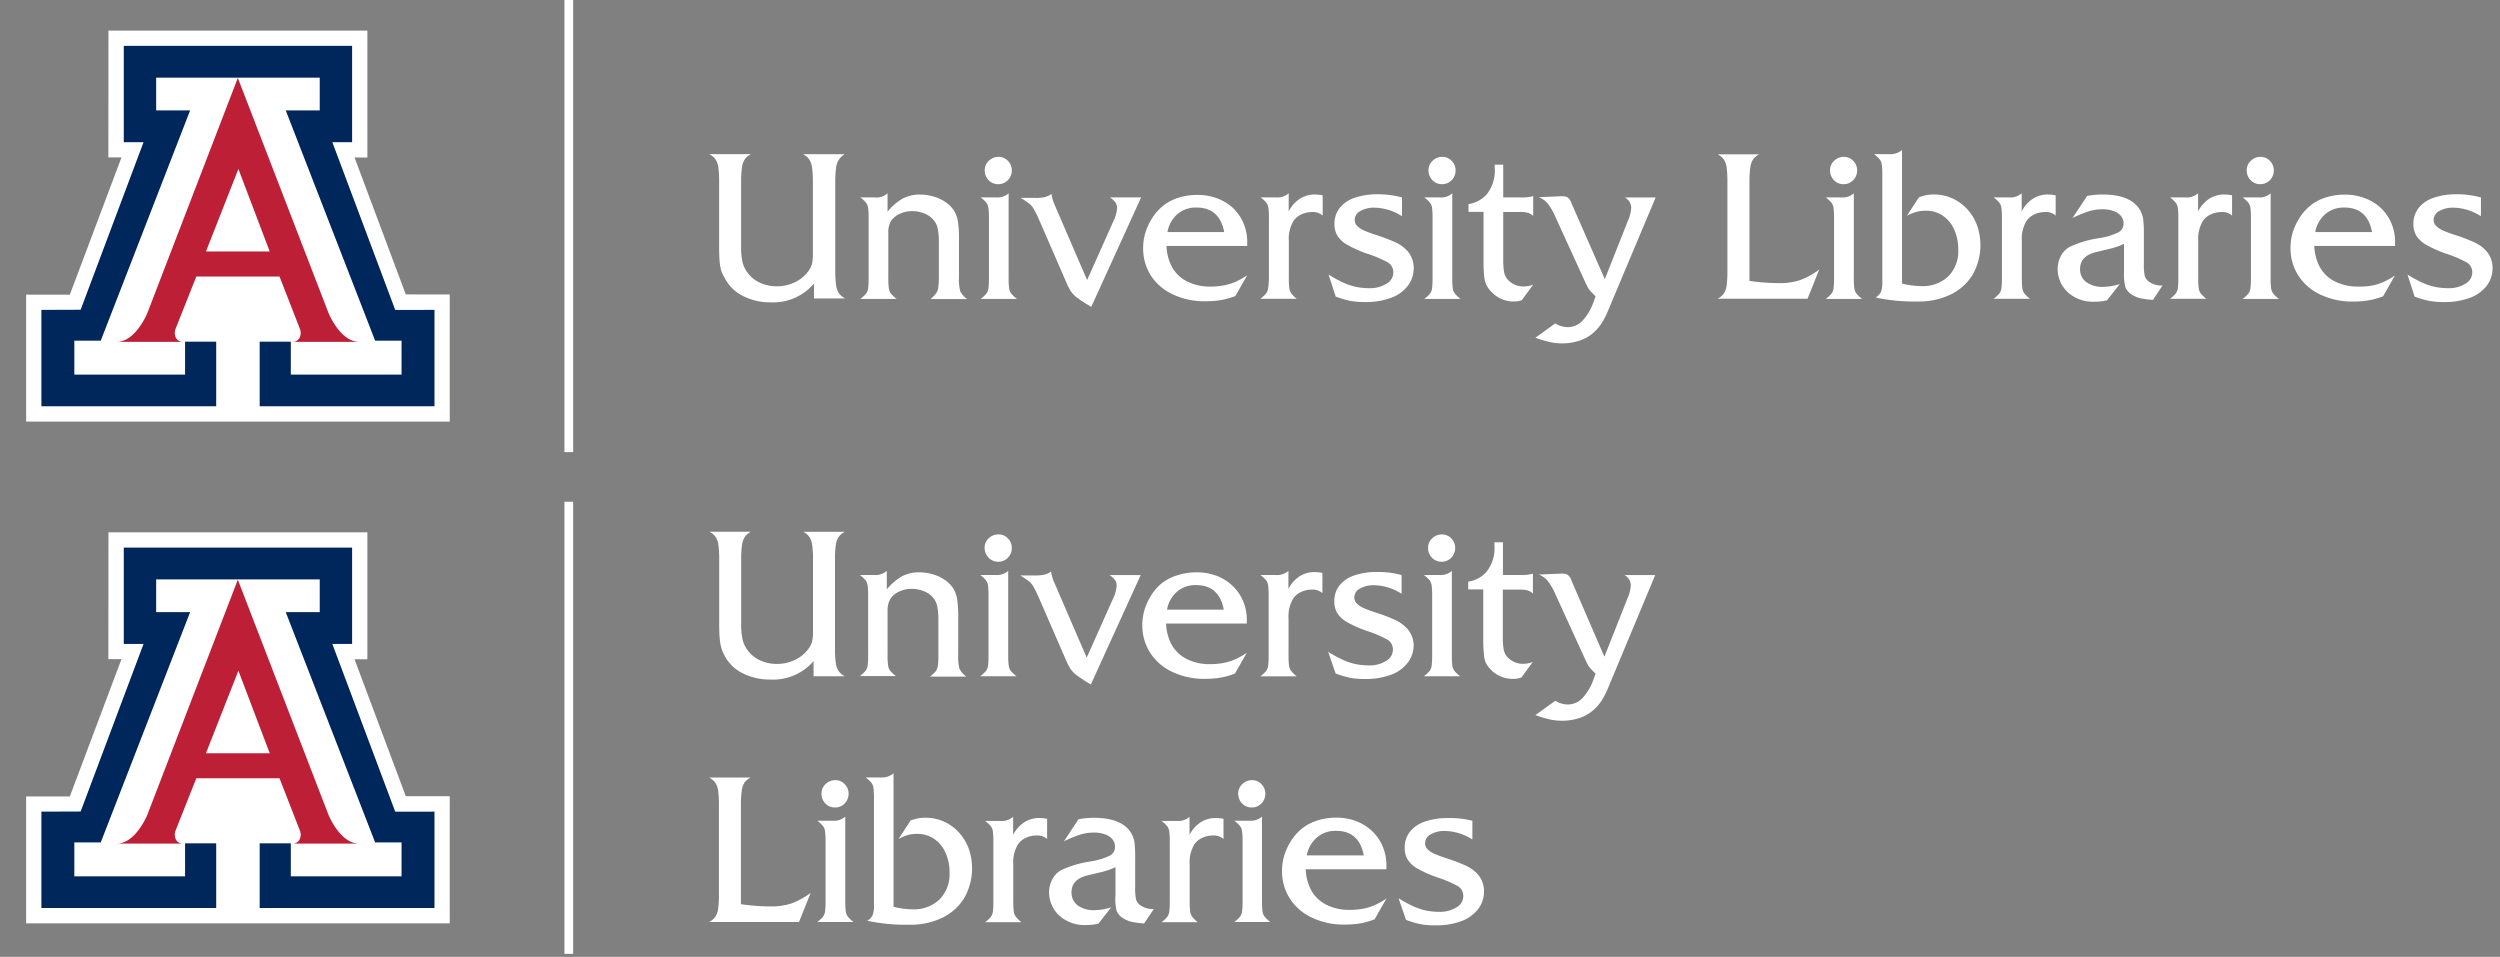 <svg id="1aa13704-214d-4bfa-98a4-ea619ba4106f" data-name="Layer 6" xmlns="http://www.w3.org/2000/svg" viewBox="0 0 360.54 138"><rect x="0" y="0" width="360.54" height="138" fill="#808080" stroke="none"/><title>ua-libraries-logo</title><polygon points="15.64 4.41 15.63 22.7 17.52 22.7 10.07 42.5 3.77 42.49 3.77 60.8 64.86 60.8 64.86 42.47 58.52 42.46 51.13 22.71 52.98 22.72 52.98 4.41 15.64 4.41" style="fill:#fff"/><path d="M34.3,11.24L47.39,45.17s1.68,4.13,4.4,4.13H42.26a1.1,1.1,0,0,0,1-.72,1.58,1.58,0,0,0,0-1.13l-2.95-7.57h-12l-3,7.57a1.6,1.6,0,0,0,0,1.13,1.1,1.1,0,0,0,1,.72H16.84c2.72,0,4.4-4.13,4.4-4.13Z" style="fill:#bd2036"/><polygon points="34.32 11.2 46.11 11.2 46.11 15.92 41.21 15.92 54.1 49.13 57.91 49.13 57.91 54.02 41.94 54.02 41.94 49.27 37.45 49.27 37.45 58.59 62.66 58.59 62.66 44.69 57 44.7 47.93 20.51 50.78 20.51 50.78 6.61 34.32 6.61 17.85 6.61 17.85 20.51 20.7 20.51 11.63 44.67 5.97 44.69 5.97 58.59 31.18 58.59 31.18 49.27 26.69 49.27 26.69 54.02 10.72 54.02 10.72 49.13 14.53 49.13 27.42 15.92 22.52 15.92 22.52 11.2 34.32 11.2" style="fill:#00275b"/><polygon points="34.29 36.27 38.9 36.27 34.38 24.37 29.7 36.27 34.29 36.27" style="fill:#fff"/><rect x="81.4" width="1.26" height="65.2" style="fill:#fff"/><rect x="81.4" y="72.36" width="1.26" height="65.2" style="fill:#fff"/><polygon points="15.64 76.77 15.63 95.06 17.52 95.06 10.07 114.86 3.77 114.86 3.77 133.16 64.86 133.16 64.86 114.83 58.52 114.82 51.13 95.08 52.98 95.08 52.98 76.77 15.64 76.77" style="fill:#fff"/><path d="M34.3,83.6l13.08,33.93s1.68,4.13,4.4,4.13H42.26a1.1,1.1,0,0,0,1-.72,1.58,1.58,0,0,0,0-1.13l-2.95-7.57h-12l-3,7.57a1.6,1.6,0,0,0,0,1.13,1.1,1.1,0,0,0,1,.72H16.84c2.72,0,4.4-4.13,4.4-4.13Z" style="fill:#bd2036"/><polygon points="34.32 83.56 46.11 83.56 46.11 88.28 41.21 88.28 54.1 121.49 57.91 121.49 57.91 126.38 41.94 126.38 41.94 121.62 37.45 121.62 37.45 130.95 62.66 130.95 62.66 117.05 57 117.06 47.93 92.87 50.78 92.87 50.78 78.97 34.32 78.97 17.85 78.97 17.85 92.87 20.7 92.87 11.63 117.03 5.97 117.05 5.97 130.95 31.18 130.95 31.18 121.62 26.69 121.62 26.69 126.38 10.72 126.38 10.72 121.49 14.53 121.49 27.42 88.28 22.52 88.28 22.52 83.56 34.32 83.56" style="fill:#00275b"/><polygon points="34.29 108.63 38.9 108.63 34.38 96.73 29.7 108.63 34.29 108.63" style="fill:#fff"/><path d="M117.39,43.09v-2.2a7.69,7.69,0,0,1-6.27,2.71,8.53,8.53,0,0,1-4-.93,5.84,5.84,0,0,1-2.59-2.56A5.78,5.78,0,0,1,104,39a7.47,7.47,0,0,1-.22-1.35q-0.07-.8-0.07-2.12V26.28a15.6,15.6,0,0,0-.11-2.12,2.72,2.72,0,0,0-.42-1.19,2.5,2.5,0,0,0-.89-0.74h6a2.55,2.55,0,0,0-.88.74,2.8,2.8,0,0,0-.41,1.18,14.79,14.79,0,0,0-.12,2.12V35.5a9.86,9.86,0,0,0,.23,2.42,4.28,4.28,0,0,0,.87,1.62,4.53,4.53,0,0,0,1.77,1.3,5.78,5.78,0,0,0,2.26.45,6,6,0,0,0,2.63-.59,5,5,0,0,0,1.93-1.59,3,3,0,0,0,.52-1,6.12,6.12,0,0,0,.14-1.47V26.28a14.81,14.81,0,0,0-.12-2.12,2.8,2.8,0,0,0-.41-1.18,2.55,2.55,0,0,0-.88-0.74h6A2.55,2.55,0,0,0,121,23a2.7,2.7,0,0,0-.42,1.17,14.74,14.74,0,0,0-.12,2.14V39a14.74,14.74,0,0,0,.12,2.14,2.7,2.7,0,0,0,.42,1.17,2.55,2.55,0,0,0,.88.73h-4.48Z" style="fill:#fff"/><path d="M128,27.88v2.64a8,8,0,0,1,2.23-1.91,5.27,5.27,0,0,1,2.46-.55,7,7,0,0,1,1.94.28,5.78,5.78,0,0,1,1.72.8,4.7,4.7,0,0,1,1.2,1.18,4.36,4.36,0,0,1,.59,1.57,16.68,16.68,0,0,1,.16,2.7V40a6.75,6.75,0,0,0,.18,2,3.14,3.14,0,0,0,1,1.13h-5.29A4.49,4.49,0,0,0,135,42.3a1.77,1.77,0,0,0,.31-0.81A11.46,11.46,0,0,0,135.4,40v-5a9.81,9.81,0,0,0-.16-2,2.72,2.72,0,0,0-.53-1.18,3.2,3.2,0,0,0-1.33-1,4.67,4.67,0,0,0-1.85-.37,4.1,4.1,0,0,0-1.74.37,3.16,3.16,0,0,0-1.26,1,3.13,3.13,0,0,0-.42,1.8V40a11.59,11.59,0,0,0,.07,1.55,1.7,1.7,0,0,0,.3.78,5.1,5.1,0,0,0,.83.78h-5.24a4.42,4.42,0,0,0,.84-0.78,1.65,1.65,0,0,0,.29-0.75,12.71,12.71,0,0,0,.07-1.59V31.6a12.7,12.7,0,0,0-.07-1.6,1.65,1.65,0,0,0-.29-0.75,4.42,4.42,0,0,0-.84-0.78h2A2.45,2.45,0,0,0,128,27.88Z" style="fill:#fff"/><path d="M145.46,27.88V40a11.58,11.58,0,0,0,.07,1.55,1.7,1.7,0,0,0,.3.78,5.1,5.1,0,0,0,.83.78h-5.24a4.42,4.42,0,0,0,.84-0.78,1.65,1.65,0,0,0,.29-0.75,12.71,12.71,0,0,0,.07-1.59V31.6a12.71,12.71,0,0,0-.07-1.6,1.65,1.65,0,0,0-.29-0.75,4.42,4.42,0,0,0-.84-0.78h2.2A2.42,2.42,0,0,0,145.46,27.88ZM144,22.62a1.82,1.82,0,0,1,1.36.58,1.91,1.91,0,0,1,.56,1.37,2,2,0,0,1-.56,1.41,1.89,1.89,0,0,1-1.41.58,1.86,1.86,0,0,1-1.38-.58,2,2,0,0,1-.56-1.41,1.85,1.85,0,0,1,.59-1.38A2,2,0,0,1,144,22.62Z" style="fill:#fff"/><path d="M156.78,40.39l3.78-8.47a5.08,5.08,0,0,0,.54-1.86,1.49,1.49,0,0,0-.21-0.84,3.36,3.36,0,0,0-.82-0.75h4.5l-7.19,15.78A19.37,19.37,0,0,1,155.43,43a4.14,4.14,0,0,1-1-1,11.08,11.08,0,0,1-.81-1.65l-3.72-8.55a18.63,18.63,0,0,0-.82-1.68,2.82,2.82,0,0,0-.63-0.74,12,12,0,0,0-1.26-.84h2.11a6,6,0,0,0,1.35-.11,3,3,0,0,0,1-.46,5,5,0,0,0,.4,1.46Z" style="fill:#fff"/><path d="M179.87,35.47H168.23a6.85,6.85,0,0,0,.86,3.16,5.1,5.1,0,0,0,2.2,2,7.31,7.31,0,0,0,3.28.7,10.46,10.46,0,0,0,1.91-.17,7.49,7.49,0,0,0,1.72-.53,10.82,10.82,0,0,0,1.67-.94l-1.71,3a12.93,12.93,0,0,1-1.43.45,10,10,0,0,1-1.44.24q-0.75.07-1.52,0.07a10.64,10.64,0,0,1-4.64-1A7.55,7.55,0,0,1,166,39.78a7.28,7.28,0,0,1-1.14-4,7.72,7.72,0,0,1,.31-2.18,8.44,8.44,0,0,1,.9-2,7.49,7.49,0,0,1,1.36-1.66,6.79,6.79,0,0,1,2.35-1.37,9,9,0,0,1,2.92-.46,7.85,7.85,0,0,1,2.87.51A6.88,6.88,0,0,1,177.82,30a6.56,6.56,0,0,1,1.51,2.19,6.94,6.94,0,0,1,.54,2.76v0.51Zm-11.51-2h8.19q-0.67-3.54-4-3.54a4.07,4.07,0,0,0-2.71.92A4.48,4.48,0,0,0,168.36,33.49Z" style="fill:#fff"/><path d="M187,43.09h-5.24a4.42,4.42,0,0,0,.84-0.78,1.65,1.65,0,0,0,.29-0.75A12.73,12.73,0,0,0,183,40V31.6a12.73,12.73,0,0,0-.07-1.6,1.65,1.65,0,0,0-.29-0.75,4.42,4.42,0,0,0-.84-0.78H184a2.42,2.42,0,0,0,1.85-.6v2.61a4.72,4.72,0,0,1,1.6-1.81,4,4,0,0,1,2.2-.62,6.49,6.49,0,0,1,1.1.12v2.92a2.06,2.06,0,0,0-1.49-.51,3.69,3.69,0,0,0-1.58.34,2.78,2.78,0,0,0-1.14.95,5,5,0,0,0-.67,2.89V40a11.59,11.59,0,0,0,.07,1.55,1.71,1.71,0,0,0,.3.78A5.1,5.1,0,0,0,187,43.09Z" style="fill:#fff"/><path d="M202.19,28.48v2.7a7.61,7.61,0,0,0-3.9-1.23,4,4,0,0,0-2.12.49,1.46,1.46,0,0,0-.8,1.28,1.21,1.21,0,0,0,.32.82,3,3,0,0,0,1,.69,19.77,19.77,0,0,0,2,.73,26.35,26.35,0,0,1,2.59,1,5.48,5.48,0,0,1,1.37.91,3.67,3.67,0,0,1,1.23,2.77,4.17,4.17,0,0,1-.86,2.59,5.36,5.36,0,0,1-2.43,1.73,10.36,10.36,0,0,1-3.7.6,11.83,11.83,0,0,1-2.12-.16,13.73,13.73,0,0,1-2.14-.63L191.6,39.6a18.23,18.23,0,0,0,2.15,1.17,8.86,8.86,0,0,0,1.85.61,9.52,9.52,0,0,0,1.91.18,4.38,4.38,0,0,0,2.43-.64,1.86,1.86,0,0,0,1-1.59,1.66,1.66,0,0,0-.72-1.44,17,17,0,0,0-3-1.29,17,17,0,0,1-2.86-1.26A4.06,4.06,0,0,1,192.88,34a3.25,3.25,0,0,1-.43-1.72A3.63,3.63,0,0,1,193.2,30a4.59,4.59,0,0,1,2.15-1.47,9.75,9.75,0,0,1,3.32-.51A12.7,12.7,0,0,1,202.19,28.48Z" style="fill:#fff"/><path d="M209.44,27.88V40a11.57,11.57,0,0,0,.07,1.55,1.7,1.7,0,0,0,.3.78,5.1,5.1,0,0,0,.83.78H205.4a4.42,4.42,0,0,0,.84-0.78,1.65,1.65,0,0,0,.29-0.75A12.71,12.71,0,0,0,206.6,40V31.6a12.71,12.71,0,0,0-.07-1.6,1.65,1.65,0,0,0-.29-0.75,4.42,4.42,0,0,0-.84-0.78h2.2A2.42,2.42,0,0,0,209.44,27.88ZM208,22.62a1.82,1.82,0,0,1,1.36.58,1.91,1.91,0,0,1,.56,1.37,2,2,0,0,1-.56,1.41,1.89,1.89,0,0,1-1.41.58,1.86,1.86,0,0,1-1.38-.58,2,2,0,0,1-.56-1.41,1.85,1.85,0,0,1,.59-1.38A2,2,0,0,1,208,22.62Z" style="fill:#fff"/><path d="M216.79,30.58V37.3a11.25,11.25,0,0,0,.12,1.93,2.34,2.34,0,0,0,.45,1,3,3,0,0,0,2.43,1.08,3.77,3.77,0,0,0,1.32-.26l-1.64,2.24a3.42,3.42,0,0,1-1.14.19,4.32,4.32,0,0,1-3.24-1.39,4.08,4.08,0,0,1-.73-1,4,4,0,0,1-.32-1.25,21.73,21.73,0,0,1-.09-2.29v-7h-2.17V29.43a4.36,4.36,0,0,0,2.61-1.38,5.5,5.5,0,0,0,1.17-3.9v-0.4h1.23v4.72h2.46a5.77,5.77,0,0,0,1.86-.19v2.86a2,2,0,0,0-.76-0.45,4.45,4.45,0,0,0-1.22-.12h-2.34Z" style="fill:#fff"/><path d="M231.44,40.26l3.33-8.42a5.32,5.32,0,0,0,.48-1.92,1.74,1.74,0,0,0-.92-1.44h4.44L232,44.58a11.74,11.74,0,0,1-1.11,2.18,6.84,6.84,0,0,1-1.33,1.42,5.86,5.86,0,0,1-1.94,1,7.81,7.81,0,0,1-2.35.34,8.39,8.39,0,0,1-1.69-.17,17.83,17.83,0,0,1-2.15-.64l2.86-2.07a3.58,3.58,0,0,0,1.79.54,2.92,2.92,0,0,0,2.1-.89,7.59,7.59,0,0,0,1.62-2.71l0.31-.84q-0.56-.56-0.77-0.8a2.94,2.94,0,0,1-.37-0.53q-0.16-.29-0.48-1l-4.19-9.16a8.88,8.88,0,0,0-1.11-1.92,3.37,3.37,0,0,0-1.27-.89l3.06-.13a2.67,2.67,0,0,1,1,.1,1.57,1.57,0,0,1,.66.92Z" style="fill:#fff"/><path d="M252.3,26.28V40.51a29.6,29.6,0,0,0,4.26.32,9.23,9.23,0,0,0,3-.42,11.24,11.24,0,0,0,2.8-1.53l-1.68,4.2H247.7a2.48,2.48,0,0,0,.89-0.74,2.7,2.7,0,0,0,.42-1.19,15.58,15.58,0,0,0,.11-2.12V26.28a15.57,15.57,0,0,0-.11-2.12A2.72,2.72,0,0,0,248.6,23a2.5,2.5,0,0,0-.89-0.74h6a2.36,2.36,0,0,0-.89.73,2.79,2.79,0,0,0-.4,1.19A15.75,15.75,0,0,0,252.3,26.28Z" style="fill:#fff"/><path d="M267.35,27.88V40a11.59,11.59,0,0,0,.07,1.55,1.7,1.7,0,0,0,.3.78,5.05,5.05,0,0,0,.83.78H263.3a4.46,4.46,0,0,0,.84-0.78,1.67,1.67,0,0,0,.29-0.75A13,13,0,0,0,264.5,40V31.6a13,13,0,0,0-.07-1.6,1.67,1.67,0,0,0-.29-0.75,4.46,4.46,0,0,0-.84-0.78h2.2A2.42,2.42,0,0,0,267.35,27.88Zm-1.44-5.26a1.82,1.82,0,0,1,1.36.58,1.91,1.91,0,0,1,.56,1.37,2,2,0,0,1-.56,1.41,1.89,1.89,0,0,1-1.41.58,1.85,1.85,0,0,1-1.38-.58,2,2,0,0,1-.56-1.41,1.85,1.85,0,0,1,.59-1.38A2,2,0,0,1,265.91,22.62Z" style="fill:#fff"/><path d="M275,31.12l1.74-2.67a8,8,0,0,1,1.08-.31,5.79,5.79,0,0,1,1.08-.09,6.39,6.39,0,0,1,2.64.55,6.58,6.58,0,0,1,2.15,1.55,7,7,0,0,1,1.42,2.32,8.63,8.63,0,0,1-.62,7.14,7.56,7.56,0,0,1-3.19,2.87,10.47,10.47,0,0,1-4.72,1,26.87,26.87,0,0,1-6.09-.57,2,2,0,0,0,.78-0.82,3.79,3.79,0,0,0,.19-1.41V25.36a12.7,12.7,0,0,0-.07-1.6,1.65,1.65,0,0,0-.29-0.75,4.41,4.41,0,0,0-.84-0.78h2.18a2.57,2.57,0,0,0,1.86-.6V40.89a11.57,11.57,0,0,0,2.7.37A5.37,5.37,0,0,0,281,39.83,5.15,5.15,0,0,0,282.41,36a6.78,6.78,0,0,0-.59-2.91,4.68,4.68,0,0,0-1.66-2,4.29,4.29,0,0,0-2.42-.7,5.27,5.27,0,0,0-1.3.15A7.18,7.18,0,0,0,275,31.12Z" style="fill:#fff"/><path d="M292.75,43.09h-5.24a4.39,4.39,0,0,0,.84-0.78,1.63,1.63,0,0,0,.29-0.75,12.51,12.51,0,0,0,.07-1.59V31.6a12.5,12.5,0,0,0-.07-1.6,1.63,1.63,0,0,0-.29-0.75,4.39,4.39,0,0,0-.84-0.78h2.2a2.42,2.42,0,0,0,1.85-.6v2.61a4.72,4.72,0,0,1,1.6-1.81,4,4,0,0,1,2.2-.62,6.49,6.49,0,0,1,1.1.12v2.92a2.06,2.06,0,0,0-1.49-.51,3.69,3.69,0,0,0-1.58.34,2.78,2.78,0,0,0-1.14.95,5,5,0,0,0-.67,2.89V40a11.57,11.57,0,0,0,.07,1.55,1.71,1.71,0,0,0,.3.78A5.15,5.15,0,0,0,292.75,43.09Z" style="fill:#fff"/><path d="M306.32,39.25V35.16a8.66,8.66,0,0,1-.95.4c-0.27.09-.57,0.18-0.89,0.27l-2.21.53q-2.29.56-2.29,2.43a2.26,2.26,0,0,0,.89,1.89,3.93,3.93,0,0,0,2.47.69,8.29,8.29,0,0,0,2.37-.41l-1.86,2.36a7.7,7.7,0,0,1-1.74.19,5.42,5.42,0,0,1-3.75-1.23,4.56,4.56,0,0,1-1.61-3.52,3.85,3.85,0,0,1,.48-1.87,3.13,3.13,0,0,1,1.29-1.31,15.4,15.4,0,0,1,4.16-1.23,9.88,9.88,0,0,0,2.86-.86,1.42,1.42,0,0,0,.71-1.29,1.62,1.62,0,0,0-.38-1.06,2.4,2.4,0,0,0-1.08-.71,4.66,4.66,0,0,0-1.58-.25,6.77,6.77,0,0,0-1.87.26,16.78,16.78,0,0,0-2.45,1L301,28.26a11.49,11.49,0,0,1,2.2-.21q4,0,5.35,2.12a3.78,3.78,0,0,1,.52,1.35,18,18,0,0,1,.11,2.42V38a7.93,7.93,0,0,0,.13,1.81,1.67,1.67,0,0,0,.67.86,3.21,3.21,0,0,0,1.89.51l-1.38,2.07a13.69,13.69,0,0,1-1.77-.23,3.87,3.87,0,0,1-1.2-.49,2.25,2.25,0,0,1-1-1.11A7.14,7.14,0,0,1,306.32,39.25Z" style="fill:#fff"/><path d="M318.19,43.09h-5.24a4.42,4.42,0,0,0,.84-0.78,1.64,1.64,0,0,0,.29-0.75,12.49,12.49,0,0,0,.07-1.59V31.6a12.48,12.48,0,0,0-.07-1.6,1.64,1.64,0,0,0-.29-0.75,4.42,4.42,0,0,0-.84-0.78h2.2a2.42,2.42,0,0,0,1.85-.6v2.61a4.72,4.72,0,0,1,1.6-1.81,4,4,0,0,1,2.2-.62,6.49,6.49,0,0,1,1.1.12v2.92a2.05,2.05,0,0,0-1.49-.51,3.69,3.69,0,0,0-1.58.34,2.78,2.78,0,0,0-1.14.95,5,5,0,0,0-.67,2.89V40a11.57,11.57,0,0,0,.07,1.55,1.7,1.7,0,0,0,.3.78A5.1,5.1,0,0,0,318.19,43.09Z" style="fill:#fff"/><path d="M327.46,27.88V40a11.59,11.59,0,0,0,.07,1.55,1.7,1.7,0,0,0,.3.78,5.11,5.11,0,0,0,.83.78h-5.24a4.41,4.41,0,0,0,.84-0.78,1.64,1.64,0,0,0,.29-0.75,12.51,12.51,0,0,0,.07-1.59V31.6a12.5,12.5,0,0,0-.07-1.6,1.64,1.64,0,0,0-.29-0.75,4.41,4.41,0,0,0-.84-0.78h2.2A2.42,2.42,0,0,0,327.46,27.88ZM326,22.62a1.82,1.82,0,0,1,1.36.58,1.91,1.91,0,0,1,.56,1.37,2,2,0,0,1-.56,1.41,1.89,1.89,0,0,1-1.41.58,1.86,1.86,0,0,1-1.38-.58,2,2,0,0,1-.56-1.41,1.85,1.85,0,0,1,.59-1.38A2,2,0,0,1,326,22.62Z" style="fill:#fff"/><path d="M345.41,35.47H333.76a6.85,6.85,0,0,0,.86,3.16,5.1,5.1,0,0,0,2.2,2,7.31,7.31,0,0,0,3.28.7A10.47,10.47,0,0,0,342,41.2a7.5,7.5,0,0,0,1.72-.53,10.82,10.82,0,0,0,1.67-.94l-1.71,3a12.87,12.87,0,0,1-1.43.45,10,10,0,0,1-1.44.24q-0.75.07-1.52,0.07a10.64,10.64,0,0,1-4.64-1,7.55,7.55,0,0,1-3.19-2.75,7.28,7.28,0,0,1-1.13-4,7.72,7.72,0,0,1,.31-2.18,8.44,8.44,0,0,1,.9-2,7.49,7.49,0,0,1,1.36-1.66,6.78,6.78,0,0,1,2.35-1.37,8.94,8.94,0,0,1,2.92-.46,7.85,7.85,0,0,1,2.87.51A6.88,6.88,0,0,1,343.36,30a6.55,6.55,0,0,1,1.51,2.19,6.94,6.94,0,0,1,.54,2.76v0.51Zm-11.51-2h8.19q-0.67-3.54-4-3.54a4.07,4.07,0,0,0-2.71.92A4.48,4.48,0,0,0,333.89,33.49Z" style="fill:#fff"/><path d="M357.79,28.48v2.7a7.61,7.61,0,0,0-3.9-1.23,4,4,0,0,0-2.12.49,1.46,1.46,0,0,0-.8,1.28,1.21,1.21,0,0,0,.32.82,3,3,0,0,0,1,.69,19.77,19.77,0,0,0,2,.73,26.34,26.34,0,0,1,2.58,1,5.48,5.48,0,0,1,1.37.91,3.67,3.67,0,0,1,1.23,2.77,4.18,4.18,0,0,1-.86,2.59,5.37,5.37,0,0,1-2.43,1.73,10.37,10.37,0,0,1-3.7.6,11.84,11.84,0,0,1-2.12-.16,13.73,13.73,0,0,1-2.14-.63L347.2,39.6a18.24,18.24,0,0,0,2.15,1.17,8.84,8.84,0,0,0,1.85.61,9.5,9.5,0,0,0,1.91.18,4.38,4.38,0,0,0,2.43-.64,1.86,1.86,0,0,0,1-1.59,1.66,1.66,0,0,0-.72-1.44,17,17,0,0,0-3-1.29,17,17,0,0,1-2.86-1.26A4.05,4.05,0,0,1,348.48,34a3.24,3.24,0,0,1-.43-1.72A3.63,3.63,0,0,1,348.8,30a4.59,4.59,0,0,1,2.15-1.47,9.75,9.75,0,0,1,3.32-.51A12.7,12.7,0,0,1,357.79,28.48Z" style="fill:#fff"/><path d="M117.33,97.54v-2.2A7.69,7.69,0,0,1,111.06,98a8.53,8.53,0,0,1-4-.93,5.84,5.84,0,0,1-2.59-2.56,5.78,5.78,0,0,1-.46-1.14,7.47,7.47,0,0,1-.22-1.35q-0.07-.8-0.07-2.12V80.73a15.6,15.6,0,0,0-.11-2.12,2.72,2.72,0,0,0-.42-1.19,2.5,2.5,0,0,0-.89-0.74h6a2.55,2.55,0,0,0-.88.74,2.8,2.8,0,0,0-.41,1.18,14.79,14.79,0,0,0-.12,2.12v9.21a9.86,9.86,0,0,0,.23,2.42A4.28,4.28,0,0,0,108,94a4.53,4.53,0,0,0,1.77,1.3,5.78,5.78,0,0,0,2.26.45,6,6,0,0,0,2.63-.59,5,5,0,0,0,1.93-1.59,3,3,0,0,0,.52-1,6.12,6.12,0,0,0,.14-1.47V80.73a14.81,14.81,0,0,0-.12-2.12,2.8,2.8,0,0,0-.41-1.18,2.55,2.55,0,0,0-.88-0.74h6a2.55,2.55,0,0,0-.88.73,2.7,2.7,0,0,0-.42,1.17,14.74,14.74,0,0,0-.12,2.14V93.49a14.74,14.74,0,0,0,.12,2.14,2.7,2.7,0,0,0,.42,1.17,2.55,2.55,0,0,0,.88.73h-4.48Z" style="fill:#fff"/><path d="M127.89,82.33V85a8,8,0,0,1,2.23-1.91,5.27,5.27,0,0,1,2.46-.55,7,7,0,0,1,1.94.28,5.78,5.78,0,0,1,1.72.8,4.7,4.7,0,0,1,1.2,1.18,4.36,4.36,0,0,1,.59,1.57,16.68,16.68,0,0,1,.16,2.7v5.38a6.75,6.75,0,0,0,.18,2,3.14,3.14,0,0,0,1,1.13H134.1a4.49,4.49,0,0,0,.85-0.78,1.77,1.77,0,0,0,.31-0.81,11.46,11.46,0,0,0,.07-1.52v-5a9.81,9.81,0,0,0-.16-2,2.72,2.72,0,0,0-.53-1.18,3.2,3.2,0,0,0-1.33-1,4.67,4.67,0,0,0-1.85-.37,4.1,4.1,0,0,0-1.74.37,3.16,3.16,0,0,0-1.26,1A3.13,3.13,0,0,0,128,88v6.39a11.59,11.59,0,0,0,.07,1.55,1.7,1.7,0,0,0,.3.78,5.1,5.1,0,0,0,.83.78H124a4.42,4.42,0,0,0,.84-0.78,1.65,1.65,0,0,0,.29-0.75,12.71,12.71,0,0,0,.07-1.59V86.05a12.7,12.7,0,0,0-.07-1.6,1.65,1.65,0,0,0-.29-0.75,4.42,4.42,0,0,0-.84-0.78h2A2.45,2.45,0,0,0,127.89,82.33Z" style="fill:#fff"/><path d="M145.4,82.33V94.42a11.58,11.58,0,0,0,.07,1.55,1.7,1.7,0,0,0,.3.78,5.1,5.1,0,0,0,.83.78h-5.24a4.42,4.42,0,0,0,.84-0.78,1.65,1.65,0,0,0,.29-0.75,12.71,12.71,0,0,0,.07-1.59V86.05a12.71,12.71,0,0,0-.07-1.6,1.65,1.65,0,0,0-.29-0.75,4.42,4.42,0,0,0-.84-0.78h2.2A2.42,2.42,0,0,0,145.4,82.33ZM144,77.07a1.82,1.82,0,0,1,1.36.58,1.91,1.91,0,0,1,.56,1.37,2,2,0,0,1-.56,1.41,1.89,1.89,0,0,1-1.41.58,1.86,1.86,0,0,1-1.38-.58A2,2,0,0,1,142,79a1.85,1.85,0,0,1,.59-1.38A2,2,0,0,1,144,77.07Z" style="fill:#fff"/><path d="M156.72,94.84l3.78-8.47a5.08,5.08,0,0,0,.54-1.86,1.49,1.49,0,0,0-.21-0.83,3.36,3.36,0,0,0-.82-0.75h4.5l-7.19,15.78a19.37,19.37,0,0,1-1.95-1.26,4.14,4.14,0,0,1-1-1,11.08,11.08,0,0,1-.81-1.65l-3.72-8.55a18.63,18.63,0,0,0-.82-1.68,2.82,2.82,0,0,0-.63-0.74,12,12,0,0,0-1.26-.84h2.11a6,6,0,0,0,1.35-.11,3,3,0,0,0,1-.46,5,5,0,0,0,.4,1.46Z" style="fill:#fff"/><path d="M179.81,89.92H168.17a6.85,6.85,0,0,0,.86,3.16,5.1,5.1,0,0,0,2.2,2,7.31,7.31,0,0,0,3.28.7,10.46,10.46,0,0,0,1.91-.17,7.49,7.49,0,0,0,1.72-.53,10.82,10.82,0,0,0,1.67-.94l-1.71,3a12.93,12.93,0,0,1-1.43.45,10,10,0,0,1-1.44.24q-0.75.07-1.52,0.07a10.64,10.64,0,0,1-4.64-1,7.55,7.55,0,0,1-3.19-2.75,7.28,7.28,0,0,1-1.14-4,7.72,7.72,0,0,1,.31-2.18,8.44,8.44,0,0,1,.9-2,7.49,7.49,0,0,1,1.36-1.66A6.79,6.79,0,0,1,169.68,83a9,9,0,0,1,2.92-.46,7.85,7.85,0,0,1,2.87.51,6.88,6.88,0,0,1,2.29,1.44,6.56,6.56,0,0,1,1.51,2.19,6.94,6.94,0,0,1,.54,2.76v0.51Zm-11.51-2h8.19q-0.67-3.54-4-3.54a4.07,4.07,0,0,0-2.71.92A4.48,4.48,0,0,0,168.3,87.94Z" style="fill:#fff"/><path d="M187,97.54h-5.24a4.42,4.42,0,0,0,.84-0.78,1.65,1.65,0,0,0,.29-0.75,12.73,12.73,0,0,0,.07-1.59V86.05a12.73,12.73,0,0,0-.07-1.6,1.65,1.65,0,0,0-.29-0.75,4.42,4.42,0,0,0-.84-0.78h2.2a2.42,2.42,0,0,0,1.85-.6v2.61a4.72,4.72,0,0,1,1.6-1.81,4,4,0,0,1,2.2-.62,6.49,6.49,0,0,1,1.1.12v2.92a2.06,2.06,0,0,0-1.49-.51,3.69,3.69,0,0,0-1.58.34,2.78,2.78,0,0,0-1.14.95,5,5,0,0,0-.67,2.89v5.21a11.59,11.59,0,0,0,.07,1.55,1.71,1.71,0,0,0,.3.78A5.1,5.1,0,0,0,187,97.54Z" style="fill:#fff"/><path d="M202.13,82.93v2.7a7.61,7.61,0,0,0-3.9-1.23,4,4,0,0,0-2.12.49,1.46,1.46,0,0,0-.8,1.28,1.21,1.21,0,0,0,.32.82,3,3,0,0,0,1,.69,19.77,19.77,0,0,0,2,.73,26.35,26.35,0,0,1,2.59,1,5.48,5.48,0,0,1,1.37.91A3.67,3.67,0,0,1,203.87,93a4.17,4.17,0,0,1-.86,2.59,5.36,5.36,0,0,1-2.43,1.73,10.36,10.36,0,0,1-3.7.6,11.83,11.83,0,0,1-2.12-.16,13.73,13.73,0,0,1-2.14-.63L191.54,94a18.23,18.23,0,0,0,2.15,1.17,8.86,8.86,0,0,0,1.85.61,9.52,9.52,0,0,0,1.91.18,4.38,4.38,0,0,0,2.43-.64,1.86,1.86,0,0,0,1-1.59,1.66,1.66,0,0,0-.72-1.44,17,17,0,0,0-3-1.29,17,17,0,0,1-2.86-1.26,4.06,4.06,0,0,1-1.44-1.31,3.25,3.25,0,0,1-.43-1.72,3.63,3.63,0,0,1,.75-2.29A4.59,4.59,0,0,1,195.28,83a9.75,9.75,0,0,1,3.32-.51A12.7,12.7,0,0,1,202.13,82.93Z" style="fill:#fff"/><path d="M209.38,82.33V94.42a11.57,11.57,0,0,0,.07,1.55,1.7,1.7,0,0,0,.3.78,5.1,5.1,0,0,0,.83.78h-5.24a4.42,4.42,0,0,0,.84-0.78,1.65,1.65,0,0,0,.29-0.75,12.71,12.71,0,0,0,.07-1.59V86.05a12.71,12.71,0,0,0-.07-1.6,1.65,1.65,0,0,0-.29-0.75,4.42,4.42,0,0,0-.84-0.78h2.2A2.42,2.42,0,0,0,209.38,82.33Zm-1.44-5.26a1.82,1.82,0,0,1,1.36.58,1.91,1.91,0,0,1,.56,1.37,2,2,0,0,1-.56,1.41,1.89,1.89,0,0,1-1.41.58,1.86,1.86,0,0,1-1.38-.58,2,2,0,0,1-.56-1.41,1.85,1.85,0,0,1,.59-1.38A2,2,0,0,1,207.95,77.07Z" style="fill:#fff"/><path d="M216.73,85v6.72a11.25,11.25,0,0,0,.12,1.93,2.34,2.34,0,0,0,.45,1,3,3,0,0,0,2.43,1.08,3.77,3.77,0,0,0,1.32-.26l-1.64,2.24a3.42,3.42,0,0,1-1.14.19A4.32,4.32,0,0,1,215,96.57a4.08,4.08,0,0,1-.73-1A4,4,0,0,1,214,94.3a21.73,21.73,0,0,1-.09-2.29V85h-2.17V83.88a4.36,4.36,0,0,0,2.61-1.38,5.5,5.5,0,0,0,1.17-3.9v-0.4h1.23v4.72h2.46a5.77,5.77,0,0,0,1.86-.19V85.6a2,2,0,0,0-.76-0.45,4.45,4.45,0,0,0-1.22-.12h-2.34Z" style="fill:#fff"/><path d="M231.38,94.71l3.33-8.42a5.32,5.32,0,0,0,.48-1.92,1.74,1.74,0,0,0-.92-1.44h4.44L232,99a11.74,11.74,0,0,1-1.11,2.18,6.84,6.84,0,0,1-1.33,1.42,5.86,5.86,0,0,1-1.94,1,7.81,7.81,0,0,1-2.35.34,8.39,8.39,0,0,1-1.69-.17,17.83,17.83,0,0,1-2.15-.64l2.86-2.07a3.58,3.58,0,0,0,1.79.54,2.92,2.92,0,0,0,2.1-.89,7.59,7.59,0,0,0,1.62-2.71l0.31-.84q-0.56-.56-0.77-0.8a2.94,2.94,0,0,1-.37-0.53q-0.16-.29-0.48-1l-4.19-9.16a8.88,8.88,0,0,0-1.11-1.92,3.37,3.37,0,0,0-1.27-.89l3.06-.13a2.67,2.67,0,0,1,1,.1,1.57,1.57,0,0,1,.66.92Z" style="fill:#fff"/><path d="M106.85,116.18V130.4a29.6,29.6,0,0,0,4.26.32,9.23,9.23,0,0,0,3-.42,11.24,11.24,0,0,0,2.8-1.53l-1.68,4.2H102.26a2.48,2.48,0,0,0,.89-0.74,2.7,2.7,0,0,0,.42-1.19,15.58,15.58,0,0,0,.11-2.12V116.18a15.57,15.57,0,0,0-.11-2.12,2.72,2.72,0,0,0-.42-1.19,2.5,2.5,0,0,0-.89-0.74h6a2.36,2.36,0,0,0-.89.73,2.79,2.79,0,0,0-.4,1.19A15.75,15.75,0,0,0,106.85,116.18Z" style="fill:#fff"/><path d="M121.9,117.77v12.09a11.59,11.59,0,0,0,.07,1.55,1.7,1.7,0,0,0,.3.78,5.05,5.05,0,0,0,.83.78h-5.24a4.46,4.46,0,0,0,.84-0.78,1.67,1.67,0,0,0,.29-0.75,13,13,0,0,0,.07-1.59v-8.36a13,13,0,0,0-.07-1.6,1.67,1.67,0,0,0-.29-0.75,4.46,4.46,0,0,0-.84-0.78h2.2A2.42,2.42,0,0,0,121.9,117.77Zm-1.44-5.26a1.82,1.82,0,0,1,1.36.58,1.91,1.91,0,0,1,.56,1.37,2,2,0,0,1-.56,1.41,1.89,1.89,0,0,1-1.41.58,1.85,1.85,0,0,1-1.38-.58,2,2,0,0,1-.56-1.41,1.85,1.85,0,0,1,.59-1.38A2,2,0,0,1,120.46,112.51Z" style="fill:#fff"/><path d="M129.58,121l1.74-2.67a8,8,0,0,1,1.08-.31,5.79,5.79,0,0,1,1.08-.09,6.39,6.39,0,0,1,2.64.55,6.58,6.58,0,0,1,2.15,1.55,7,7,0,0,1,1.42,2.32,8.63,8.63,0,0,1-.62,7.14,7.56,7.56,0,0,1-3.19,2.87,10.47,10.47,0,0,1-4.72,1,26.87,26.87,0,0,1-6.09-.57,2,2,0,0,0,.78-0.82,3.79,3.79,0,0,0,.19-1.41V115.25a12.7,12.7,0,0,0-.07-1.6,1.65,1.65,0,0,0-.29-0.75,4.41,4.41,0,0,0-.84-0.78H127a2.57,2.57,0,0,0,1.86-.6v19.25a11.57,11.57,0,0,0,2.7.37,5.37,5.37,0,0,0,3.93-1.42,5.15,5.15,0,0,0,1.45-3.85,6.78,6.78,0,0,0-.59-2.91,4.68,4.68,0,0,0-1.66-2,4.29,4.29,0,0,0-2.42-.7,5.27,5.27,0,0,0-1.3.15A7.18,7.18,0,0,0,129.58,121Z" style="fill:#fff"/><path d="M147.3,133h-5.24a4.39,4.39,0,0,0,.84-0.78,1.63,1.63,0,0,0,.29-0.75,12.51,12.51,0,0,0,.07-1.59v-8.36a12.5,12.5,0,0,0-.07-1.6,1.63,1.63,0,0,0-.29-0.75,4.39,4.39,0,0,0-.84-0.78h2.2a2.42,2.42,0,0,0,1.85-.6v2.61a4.72,4.72,0,0,1,1.6-1.81,4,4,0,0,1,2.2-.62,6.49,6.49,0,0,1,1.1.12V121a2.06,2.06,0,0,0-1.49-.51,3.69,3.69,0,0,0-1.58.34,2.78,2.78,0,0,0-1.14.95,5,5,0,0,0-.67,2.89v5.21a11.57,11.57,0,0,0,.07,1.55,1.71,1.71,0,0,0,.3.78A5.15,5.15,0,0,0,147.3,133Z" style="fill:#fff"/><path d="M160.87,129.14v-4.09a8.66,8.66,0,0,1-.95.4c-0.27.09-.57,0.18-0.89,0.27l-2.21.53q-2.29.56-2.29,2.43a2.26,2.26,0,0,0,.89,1.89,3.93,3.93,0,0,0,2.47.69,8.29,8.29,0,0,0,2.37-.41l-1.86,2.36a7.7,7.7,0,0,1-1.74.19,5.42,5.42,0,0,1-3.75-1.23,4.56,4.56,0,0,1-1.61-3.52,3.85,3.85,0,0,1,.48-1.87,3.13,3.13,0,0,1,1.29-1.31,15.4,15.4,0,0,1,4.16-1.23,9.88,9.88,0,0,0,2.86-.86,1.42,1.42,0,0,0,.71-1.29,1.62,1.62,0,0,0-.38-1.06,2.4,2.4,0,0,0-1.08-.71,4.66,4.66,0,0,0-1.58-.25,6.77,6.77,0,0,0-1.87.26,16.78,16.78,0,0,0-2.45,1l2.09-3.18a11.49,11.49,0,0,1,2.2-.21q4,0,5.35,2.12a3.78,3.78,0,0,1,.52,1.35,18,18,0,0,1,.11,2.42v4.09a7.93,7.93,0,0,0,.13,1.81,1.67,1.67,0,0,0,.67.86,3.21,3.21,0,0,0,1.89.51L165,133.18a13.69,13.69,0,0,1-1.77-.23,3.87,3.87,0,0,1-1.2-.49,2.25,2.25,0,0,1-1-1.11A7.14,7.14,0,0,1,160.87,129.14Z" style="fill:#fff"/><path d="M172.74,133H167.5a4.42,4.42,0,0,0,.84-0.78,1.64,1.64,0,0,0,.29-0.75,12.49,12.49,0,0,0,.07-1.59v-8.36a12.48,12.48,0,0,0-.07-1.6,1.64,1.64,0,0,0-.29-0.75,4.42,4.42,0,0,0-.84-0.78h2.2a2.42,2.42,0,0,0,1.85-.6v2.61a4.72,4.72,0,0,1,1.6-1.81,4,4,0,0,1,2.2-.62,6.49,6.49,0,0,1,1.1.12V121a2.05,2.05,0,0,0-1.49-.51,3.69,3.69,0,0,0-1.58.34,2.78,2.78,0,0,0-1.14.95,5,5,0,0,0-.67,2.89v5.21a11.57,11.57,0,0,0,.07,1.55,1.7,1.7,0,0,0,.3.78A5.1,5.1,0,0,0,172.74,133Z" style="fill:#fff"/><path d="M182,117.77v12.09a11.59,11.59,0,0,0,.07,1.55,1.7,1.7,0,0,0,.3.78,5.11,5.11,0,0,0,.83.78H178a4.41,4.41,0,0,0,.84-0.78,1.64,1.64,0,0,0,.29-0.75,12.51,12.51,0,0,0,.07-1.59v-8.36a12.5,12.5,0,0,0-.07-1.6,1.64,1.64,0,0,0-.29-0.75,4.41,4.41,0,0,0-.84-0.78h2.2A2.42,2.42,0,0,0,182,117.77Zm-1.44-5.26a1.82,1.82,0,0,1,1.36.58,1.91,1.91,0,0,1,.56,1.37,2,2,0,0,1-.56,1.41,1.89,1.89,0,0,1-1.41.58,1.86,1.86,0,0,1-1.38-.58,2,2,0,0,1-.56-1.41,1.85,1.85,0,0,1,.59-1.38A2,2,0,0,1,180.58,112.51Z" style="fill:#fff"/><path d="M200,125.36H188.31a6.85,6.85,0,0,0,.86,3.16,5.1,5.1,0,0,0,2.2,2,7.31,7.31,0,0,0,3.28.7,10.47,10.47,0,0,0,1.91-.17,7.5,7.5,0,0,0,1.72-.53,10.82,10.82,0,0,0,1.67-.94l-1.71,3a12.87,12.87,0,0,1-1.43.45,10,10,0,0,1-1.44.24q-0.75.07-1.52,0.07a10.64,10.64,0,0,1-4.64-1,7.55,7.55,0,0,1-3.19-2.75,7.28,7.28,0,0,1-1.13-4,7.72,7.72,0,0,1,.31-2.18,8.44,8.44,0,0,1,.9-2,7.49,7.49,0,0,1,1.36-1.66,6.78,6.78,0,0,1,2.35-1.37,8.94,8.94,0,0,1,2.92-.46,7.85,7.85,0,0,1,2.87.51,6.88,6.88,0,0,1,2.29,1.44,6.55,6.55,0,0,1,1.51,2.19,6.94,6.94,0,0,1,.54,2.76v0.51Zm-11.51-2h8.19q-0.67-3.54-4-3.54a4.07,4.07,0,0,0-2.71.92A4.48,4.48,0,0,0,188.45,123.38Z" style="fill:#fff"/><path d="M212.34,118.37v2.7a7.61,7.61,0,0,0-3.9-1.23,4,4,0,0,0-2.12.49,1.46,1.46,0,0,0-.8,1.28,1.21,1.21,0,0,0,.32.82,3,3,0,0,0,1,.69,19.77,19.77,0,0,0,2,.73,26.34,26.34,0,0,1,2.58,1,5.48,5.48,0,0,1,1.37.91,3.67,3.67,0,0,1,1.23,2.77,4.18,4.18,0,0,1-.86,2.59,5.37,5.37,0,0,1-2.43,1.73,10.37,10.37,0,0,1-3.7.6,11.84,11.84,0,0,1-2.12-.16,13.73,13.73,0,0,1-2.14-.63l-1.08-3.12a18.24,18.24,0,0,0,2.15,1.17,8.84,8.84,0,0,0,1.85.61,9.5,9.5,0,0,0,1.91.18,4.38,4.38,0,0,0,2.43-.64,1.86,1.86,0,0,0,1-1.59,1.66,1.66,0,0,0-.72-1.44,17,17,0,0,0-3-1.29,17,17,0,0,1-2.86-1.26,4.05,4.05,0,0,1-1.44-1.31,3.24,3.24,0,0,1-.43-1.72,3.63,3.63,0,0,1,.75-2.29,4.59,4.59,0,0,1,2.15-1.47,9.75,9.75,0,0,1,3.32-.51A12.7,12.7,0,0,1,212.34,118.37Z" style="fill:#fff"/></svg>